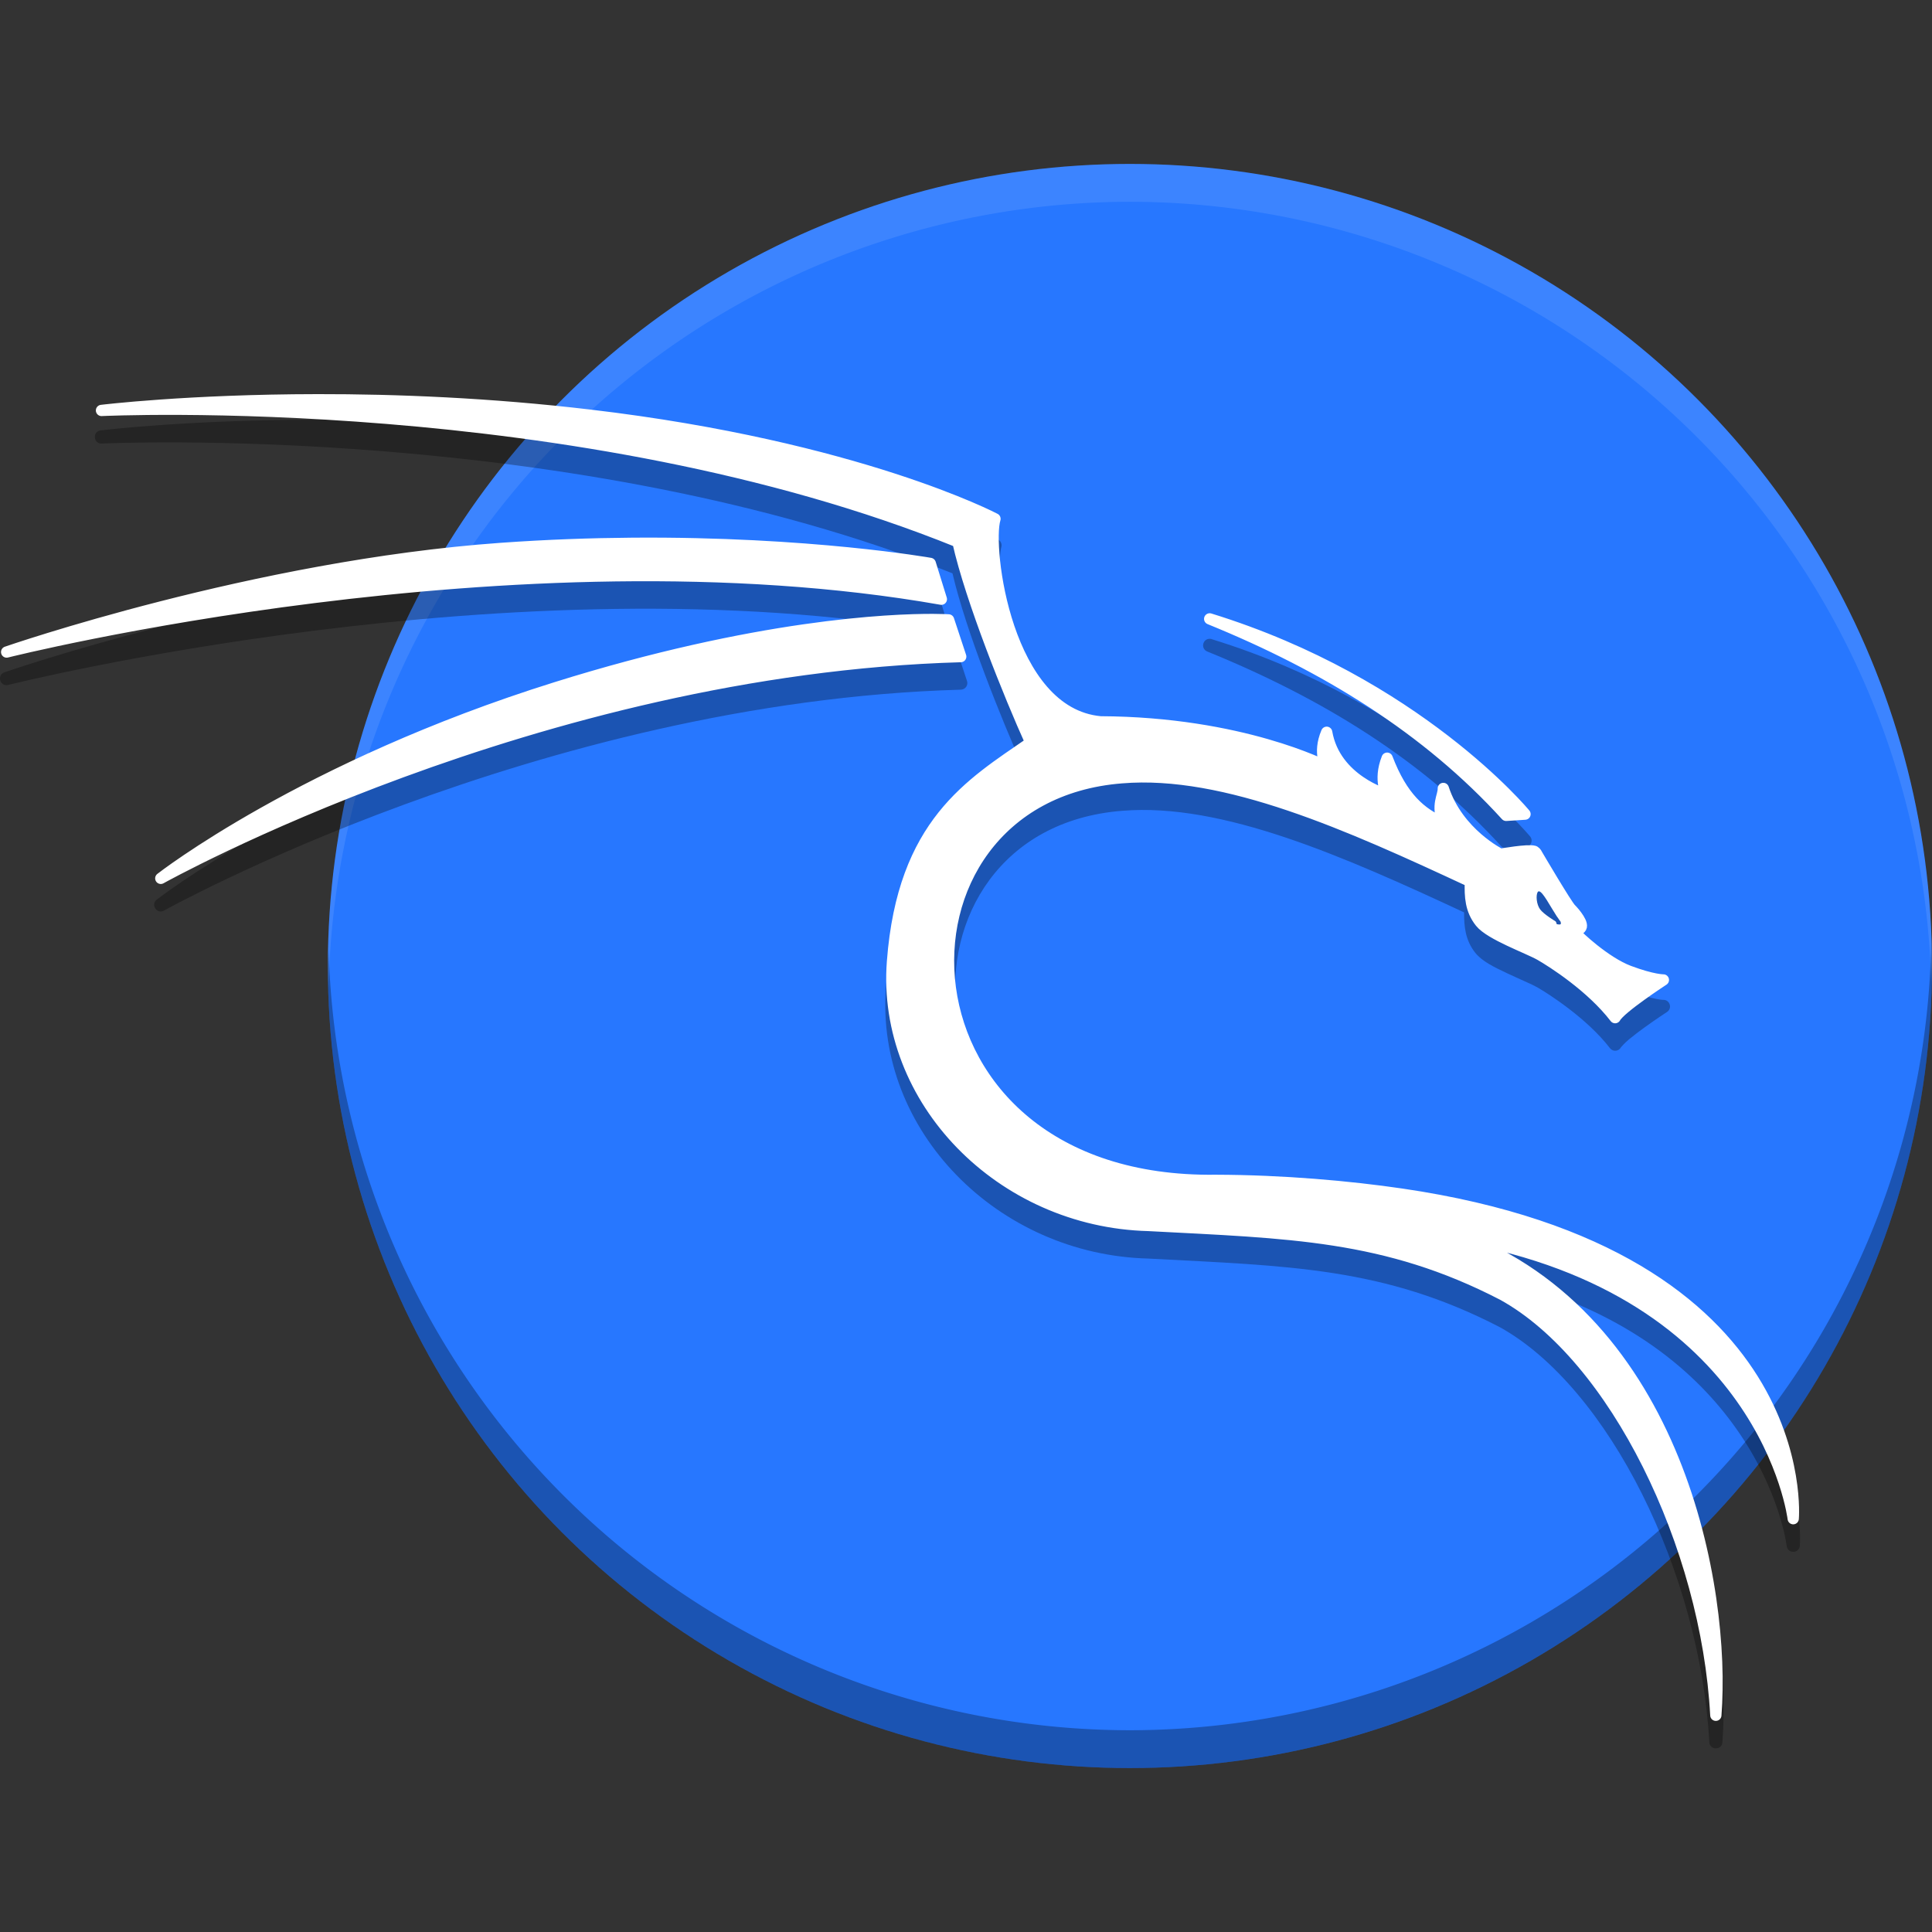 <?xml version="1.0" encoding="UTF-8" standalone="no"?>
<!-- Created with Inkscape (http://www.inkscape.org/) -->

<svg
   width="512"
   height="512"
   viewBox="0 0 135.467 135.467"
   version="1.1"
   id="svg5"
   inkscape:version="1.4 (e7c3feb100, 2024-10-09)"
   xml:space="preserve"
   sodipodi:docname="start-here-kalilinux.svg"
   xmlns:inkscape="http://www.inkscape.org/namespaces/inkscape"
   xmlns:sodipodi="http://sodipodi.sourceforge.net/DTD/sodipodi-0.dtd"
   xmlns="http://www.w3.org/2000/svg"
   xmlns:svg="http://www.w3.org/2000/svg"
   xmlns:rdf="http://www.w3.org/1999/02/22-rdf-syntax-ns#"
   xmlns:cc="http://creativecommons.org/ns#"
   xmlns:dc="http://purl.org/dc/elements/1.1/"><rect x="0" y="0" width="135.467" height="135.467" fill="#333333" stroke="none"/><sodipodi:namedview
     id="namedview7"
     pagecolor="#242424"
     bordercolor="#666666"
     borderopacity="1"
     inkscape:showpageshadow="0"
     inkscape:pageopacity="0"
     inkscape:pagecheckerboard="1"
     inkscape:deskcolor="#000000"
     inkscape:document-units="px"
     showgrid="false"
     inkscape:zoom="1.3037281"
     inkscape:cx="289.93775"
     inkscape:cy="281.88392"
     inkscape:window-width="3256"
     inkscape:window-height="1080"
     inkscape:window-x="1864"
     inkscape:window-y="0"
     inkscape:window-maximized="0"
     inkscape:current-layer="layer1" /><defs
     id="defs2" /><g
     inkscape:label="Layer 1"
     inkscape:groupmode="layer"
     id="layer1"><circle
       cx="79.227"
       cy="67.733"
       fill="url(#a)"
       r="56.239"
       id="circle2"
       style="display:inline;stroke-width:0.214;fill:#2777ff;fill-opacity:1" /><path
       d="m 135.41,66.18 a 56.239,56.239 0 0 1 -56.183,55.14 56.239,56.239 0 0 1 -56.183,-54.688 56.239,56.239 0 0 0 -0.055,1.1 56.239,56.239 0 0 0 56.239,56.239 56.239,56.239 0 0 0 56.239,-56.239 56.239,56.239 0 0 0 -0.055,-1.553 z"
       opacity="0.3"
       id="path2"
       style="stroke-width:0.214" /><path
       d="m 79.227,11.495 a 56.239,56.239 0 0 0 -56.239,56.239 56.239,56.239 0 0 0 0.055,1.551 56.239,56.239 0 0 1 56.183,-55.137 56.239,56.239 0 0 1 56.183,54.685 56.239,56.239 0 0 0 0.055,-1.098 56.239,56.239 0 0 0 -56.239,-56.239 z"
       fill="#ffffff"
       opacity="0.1"
       id="path3"
       style="stroke-width:0.214" /><path
       d="m 22.265,29.426 c -9.106,0.01 -15.12,0.743 -15.17,0.75 -2.043e-4,2.5e-5 -0.034,0.003 -0.034,0.003 -0.594,0.068 -0.519,0.954 0.079,0.921 0,0 33.108,-1.564 59.646,9.102 0.947,4.051 3.447,10.26 4.924,13.56 -2.011,1.38 -4.168,2.781 -5.943,5.004 -1.863,2.334 -3.271,5.554 -3.646,10.479 -0.76,9.989 7.807,18.734 18.403,19.003 9.826,0.523 16.506,0.595 24.639,4.81 3.798,2.102 7.335,6.425 9.977,11.704 2.643,5.282 4.397,11.514 4.712,17.391 0.029,0.578 0.879,0.588 0.922,0.011 0.002,-0.018 -6.2e-4,-0.043 6.2e-4,-0.06 0.341,-4.5 -0.323,-11.466 -3.021,-18.093 -2.26,-5.551 -5.993,-10.835 -11.732,-14.149 8.249,2.253 12.972,6.439 15.686,10.265 3.115,4.389 3.575,8.296 3.572,8.274 0.066,0.552 0.871,0.54 0.919,-0.015 0,0 0.409,-4.789 -2.895,-10.065 -3.304,-5.276 -10.319,-11.043 -24.942,-13.189 -3.704,-0.543 -8.379,-0.961 -13.116,-0.973 -0.003,-1.8e-5 -0.005,-1.8e-5 -0.007,0 -11.464,0.152 -17.243,-6.382 -18.143,-13.085 -0.45,-3.351 0.337,-6.745 2.284,-9.376 1.947,-2.63 5.045,-4.513 9.314,-4.847 h 0.002 c 7.009,-0.578 15.557,3.212 23.964,7.124 -0.008,0.971 0.078,1.951 0.788,2.839 0.475,0.594 1.333,1.007 2.206,1.419 0.873,0.412 1.771,0.786 2.127,0.99 0.81,0.465 3.512,2.198 5.105,4.272 0.204,0.267 0.616,0.233 0.774,-0.063 0.008,-0.015 0.25,-0.295 0.57,-0.562 0.32,-0.267 0.725,-0.572 1.12,-0.857 0.79,-0.569 1.538,-1.056 1.538,-1.056 0.389,-0.254 0.203,-0.859 -0.262,-0.849 0,0 -0.114,0.006 -0.476,-0.063 -0.363,-0.069 -0.94,-0.215 -1.76,-0.522 -0.755,-0.282 -1.657,-0.893 -2.353,-1.446 -0.348,-0.276 -0.647,-0.537 -0.859,-0.733 -0.025,-0.023 -0.036,-0.035 -0.059,-0.056 0.221,-0.199 0.251,-0.517 0.207,-0.717 -0.046,-0.204 -0.135,-0.37 -0.235,-0.531 -0.2,-0.322 -0.453,-0.61 -0.629,-0.785 l -6.2e-4,-6.19e-4 c 0.025,0.025 -0.052,-0.065 -0.13,-0.179 -0.078,-0.114 -0.179,-0.269 -0.293,-0.447 -0.227,-0.357 -0.505,-0.81 -0.775,-1.257 -0.541,-0.894 -1.029,-1.725 -1.077,-1.804 -6.2e-4,-0.001 -0.118,-0.247 -0.345,-0.399 -0.036,-0.024 -0.075,-0.043 -0.115,-0.056 -0.256,-0.082 -0.459,-0.063 -0.722,-0.05 -0.263,0.014 -0.555,0.044 -0.831,0.08 -0.462,0.059 -0.749,0.111 -0.875,0.133 -0.313,-0.165 -2.757,-1.519 -3.655,-4.277 -0.166,-0.506 -0.915,-0.377 -0.901,0.155 0.005,0.181 -0.269,0.721 -0.21,1.538 -1.086,-0.654 -2.02,-1.694 -2.834,-3.835 -0.149,-0.395 -0.706,-0.399 -0.862,-0.007 -0.312,0.784 -0.33,1.439 -0.267,1.948 -1.031,-0.485 -2.72,-1.552 -3.088,-3.673 -0.079,-0.454 -0.701,-0.525 -0.881,-0.102 -0.303,0.715 -0.33,1.307 -0.279,1.784 -1.922,-0.824 -7.216,-2.752 -15.116,-2.795 -1.525,-0.14 -2.737,-0.903 -3.732,-2.047 -0.995,-1.144 -1.751,-2.67 -2.287,-4.249 -0.535,-1.58 -0.852,-3.212 -0.995,-4.559 -0.143,-1.347 -0.083,-2.461 0.017,-2.78 0.067,-0.213 -0.028,-0.443 -0.225,-0.547 0,0 -9.661,-5.082 -28.548,-7.316 -7.082,-0.838 -13.682,-1.094 -19.169,-1.087 z m 22.056,10.065 c -2.878,0.022 -5.967,0.129 -9.213,0.36 -17.339,1.232 -34.795,7.29 -34.795,7.29 -0.558,0.193 -0.309,1.03 0.264,0.885 0,0 35.603,-8.936 65.344,-3.698 0.026,0.005 0.053,0.007 0.08,0.007 h 0.001 c 0.311,-1.27e-4 0.533,-0.302 0.441,-0.599 l -0.777,-2.508 c -0.051,-0.165 -0.19,-0.288 -0.361,-0.319 0,0 -8.515,-1.512 -20.984,-1.418 -0.001,-6e-6 -0.003,-6e-6 -0.004,0 z m 21.141,5.343 C 62.401,44.82 52.985,45.206 38.841,49.631 21.092,55.185 10.989,63.081 10.989,63.081 c -0.445,0.352 0.013,1.041 0.51,0.767 0,0 26.282,-14.658 55.88,-15.49 0.309,-0.009 0.523,-0.313 0.426,-0.607 l -0.85,-2.574 c -0.059,-0.179 -0.22,-0.304 -0.408,-0.316 0,0 -0.377,-0.025 -1.083,-0.028 z m 19.352,-0.043 c -0.453,0.007 -0.627,0.594 -0.25,0.846 h 6.19e-4 c 0.027,0.018 0.056,0.033 0.086,0.045 8.117,3.3 15.157,7.662 20.614,13.658 0.005,0.005 0.01,0.011 0.015,0.016 l 6.1e-4,6.19e-4 c 0.094,0.094 0.224,0.143 0.357,0.134 l 1.324,-0.086 c 0.376,-0.025 0.566,-0.464 0.326,-0.755 0,0 -7.668,-9.293 -22.289,-13.822 -0.002,-6.19e-4 -0.003,-0.002 -0.005,-0.003 -0.007,-0.003 -0.015,-0.005 -0.022,-0.008 -0.004,-0.002 -0.008,-0.003 -0.013,-0.004 -0.047,-0.015 -0.096,-0.022 -0.145,-0.022 z m 23.112,19.567 c 0.266,0.053 0.766,1.039 1.226,1.743 0.04,0.057 0.082,0.118 0.12,0.166 0,0.004 6.2e-4,0.007 0.004,0.011 0.052,0.074 0.104,0.151 0.154,0.213 0.025,0.147 0.067,0.237 -0.277,0.166 -0.029,-0.151 -0.079,-0.195 -0.079,-0.195 0,0 -0.831,-0.494 -1.086,-0.845 -0.255,-0.351 -0.3,-0.964 -0.175,-1.197 0.03,-0.052 0.068,-0.071 0.114,-0.062 z"
       opacity="0.3"
       id="path4"
       style="stroke-width:0.265" /><path
       d="m 22.265,28.03 c -9.119,0.01 -15.149,0.749 -15.149,0.749 0,0 33.34,-1.6 60.048,9.213 0.908,4.061 3.639,10.824 5.11,14.075 -4.21,2.91 -8.956,5.648 -9.695,15.354 -0.739,9.706 7.606,18.243 17.954,18.506 9.826,0.523 16.615,0.598 24.844,4.864 7.855,4.343 14.296,17.577 14.933,29.479 0.688,-8.831 -2.626,-27.821 -18.09,-33.588 21.61,3.782 23.515,19.798 23.516,19.805 0,0 1.611,-18.493 -27.444,-22.756 -3.683,-0.54 -8.34,-0.956 -13.05,-0.968 -23.287,0.308 -24.136,-26.859 -6.588,-28.23 7.272,-0.6 15.956,3.323 24.445,7.277 -0.032,1.054 0.013,1.991 0.705,2.857 0.692,0.865 3.352,1.81 4.202,2.297 0.85,0.488 3.573,2.219 5.242,4.391 0.362,-0.677 3.384,-2.644 3.384,-2.644 0,0 -0.724,0.016 -2.408,-0.614 -1.684,-0.629 -3.683,-2.534 -3.73,-2.644 -0.047,-0.11 -0.079,-0.283 0.315,-0.362 0.299,-0.252 -0.378,-1.07 -0.677,-1.369 -0.299,-0.299 -2.298,-3.698 -2.345,-3.777 -0.047,-0.079 -0.063,-0.158 -0.205,-0.252 -0.441,-0.142 -2.377,0.205 -2.377,0.205 0,0 -2.978,-1.462 -4.004,-4.615 0.015,0.552 -0.511,1.156 0,2.424 -1.552,-0.657 -2.886,-1.777 -3.938,-4.545 -0.626,1.574 0,2.575 0,2.575 0,0 -3.655,-1.022 -4.24,-4.393 -0.642,1.513 0,2.424 0,2.424 0,0 -5.96,-3.11 -15.862,-3.155 -6.63,-0.608 -8.01,-12.271 -7.396,-14.234 0,0 -9.563,-5.04 -28.386,-7.266 -7.059,-0.835 -13.642,-1.091 -19.114,-1.084 z m 22.059,10.065 c -2.869,0.022 -5.948,0.129 -9.184,0.359 -17.254,1.226 -34.674,7.266 -34.674,7.266 0,0 35.646,-8.969 65.539,-3.705 h 6.19e-4 l -0.777,-2.509 c 0,0 -8.472,-1.505 -20.903,-1.411 z m 21.135,5.343 c -3.017,-0.013 -12.385,0.367 -26.48,4.777 -17.679,5.532 -27.705,13.373 -27.705,13.373 0,0 26.349,-14.712 56.09,-15.548 l -0.851,-2.574 c 0,0 -0.358,-0.024 -1.054,-0.027 z m 19.361,-0.043 c 8.164,3.319 15.27,7.716 20.786,13.776 l 6.2e-4,6.19e-4 1.324,-0.087 c 0,0 -7.588,-9.206 -22.111,-13.69 z m 22.503,17.697 1.625,1.197 c 0.204,-0.353 1.024,1.877 1.524,2.497 0.021,0.124 -0.83,1.118 -1.119,1.058 -0.024,-0.127 -1.346,-0.509 -1.346,-0.509 0,0 -1.502,-0.907 -1.716,-1.202 -0.214,-0.295 0.929,-2.845 1.033,-3.04 z"
       stroke="#ffffff"
       stroke-linejoin="round"
       stroke-width="0.79"
       id="path5"
       style="fill:#ffffff" /><path
       d="m 22.265,28.03 c -9.119,0.01 -15.149,0.749 -15.149,0.749 0,0 33.34,-1.6 60.048,9.213 0.908,4.061 3.639,10.824 5.11,14.075 -4.21,2.91 -8.956,5.648 -9.695,15.354 -0.739,9.706 7.606,18.243 17.954,18.506 9.826,0.523 16.615,0.598 24.844,4.864 7.855,4.343 14.296,17.577 14.933,29.479 0.688,-8.831 -2.626,-27.821 -18.09,-33.588 21.61,3.782 23.515,19.798 23.516,19.805 0,0 1.611,-18.493 -27.444,-22.756 -3.683,-0.54 -8.34,-0.956 -13.05,-0.968 -23.287,0.308 -24.136,-26.859 -6.588,-28.23 7.272,-0.6 15.956,3.323 24.445,7.277 -0.032,1.054 0.013,1.991 0.705,2.857 0.692,0.865 3.352,1.81 4.202,2.297 0.85,0.488 3.573,2.219 5.242,4.391 0.362,-0.677 3.384,-2.644 3.384,-2.644 0,0 -0.724,0.016 -2.408,-0.614 -1.684,-0.629 -3.683,-2.534 -3.73,-2.644 -0.047,-0.11 -0.079,-0.283 0.315,-0.362 0.299,-0.252 -0.378,-1.07 -0.677,-1.369 -0.299,-0.299 -2.298,-3.698 -2.345,-3.777 -0.047,-0.079 -0.063,-0.158 -0.205,-0.252 -0.441,-0.142 -2.377,0.205 -2.377,0.205 0,0 -2.978,-1.462 -4.004,-4.615 0.015,0.552 -0.511,1.156 0,2.424 -1.552,-0.657 -2.886,-1.777 -3.938,-4.545 -0.626,1.574 0,2.575 0,2.575 0,0 -3.655,-1.022 -4.24,-4.393 -0.642,1.513 0,2.424 0,2.424 0,0 -5.96,-3.11 -15.862,-3.155 -6.63,-0.608 -8.01,-12.271 -7.396,-14.234 0,0 -9.563,-5.04 -28.386,-7.266 -7.059,-0.835 -13.642,-1.091 -19.114,-1.084 z m 22.059,10.065 c -2.869,0.022 -5.948,0.129 -9.184,0.359 -17.254,1.226 -34.674,7.266 -34.674,7.266 0,0 35.646,-8.969 65.539,-3.705 h 6.19e-4 l -0.777,-2.509 c 0,0 -8.471,-1.411 -20.903,-1.411 z m 21.135,5.343 c -3.017,-0.013 -12.385,0.367 -26.48,4.777 -17.679,5.532 -27.705,13.373 -27.705,13.373 0,0 26.349,-14.712 56.09,-15.548 l -0.851,-2.574 c 0,0 -0.358,-0.024 -1.054,-0.027 z m 19.361,-0.043 c 8.164,3.319 15.27,7.716 20.786,13.776 l 6.2e-4,6.19e-4 1.324,-0.087 c 0,0 -7.588,-9.206 -22.111,-13.69 z m 23.106,19.105 c 0.266,0.053 0.767,1.039 1.227,1.743 0.04,0.057 0.082,0.118 0.12,0.166 6.2e-4,0.004 9.3e-4,0.007 0.002,0.011 0.052,0.074 0.104,0.151 0.154,0.213 0.025,0.147 0.067,0.237 -0.277,0.166 -0.029,-0.151 -0.079,-0.195 -0.079,-0.195 0,0 -0.831,-0.495 -1.086,-0.845 -0.255,-0.351 -0.3,-0.964 -0.176,-1.197 0.03,-0.053 0.069,-0.071 0.115,-0.062 z"
       id="path6"
       style="fill:#ffffff;stroke-width:0.265" /></g></svg>
